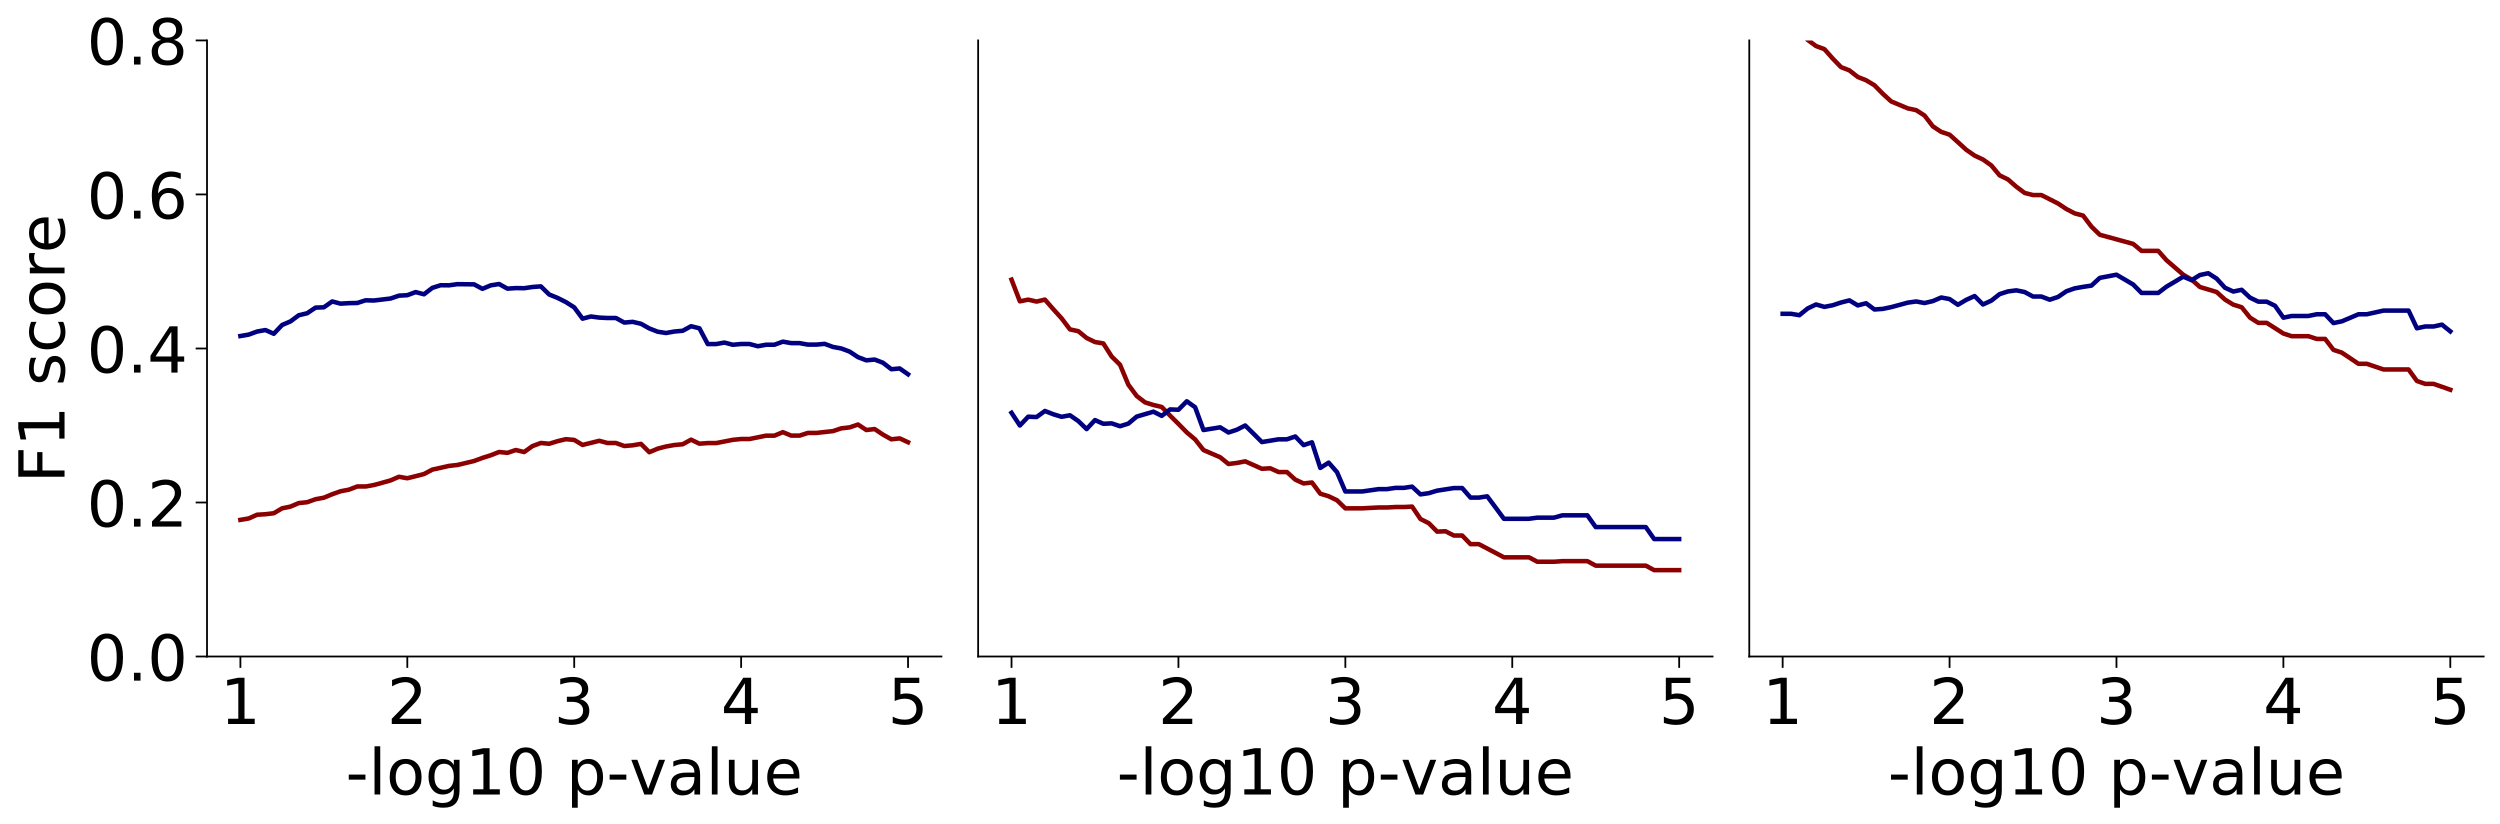 <?xml version="1.0" encoding="utf-8" standalone="no"?>
<!DOCTYPE svg PUBLIC "-//W3C//DTD SVG 1.1//EN"
  "http://www.w3.org/Graphics/SVG/1.1/DTD/svg11.dtd">
<!-- Created with matplotlib (https://matplotlib.org/) -->
<svg height="363.535pt" version="1.1" viewBox="0 0 1102.928 363.535" width="1102.928pt" xmlns="http://www.w3.org/2000/svg" xmlns:xlink="http://www.w3.org/1999/xlink">
 <defs>
  <style type="text/css">
*{stroke-linecap:butt;stroke-linejoin:round;}
  </style>
 </defs>
 <g id="figure_1">
  <g id="patch_1">
   <path d="M 0 363.535 
L 1102.928 363.535 
L 1102.928 -0 
L 0 -0 
z
" style="fill:none;"/>
  </g>
  <g id="axes_1">
   <g id="patch_2">
    <path d="M 91.328 289.638 
L 415.327 289.638 
L 415.327 17.838 
L 91.328 17.838 
z
" style="fill:none;"/>
   </g>
   <g id="matplotlib.axis_1">
    <g id="xtick_1">
     <g id="line2d_1">
      <defs>
       <path d="M 0 0 
L 0 5 
" id="m4266291556" style="stroke:#000000;stroke-width:0.8;"/>
      </defs>
      <g>
       <use style="stroke:#000000;stroke-width:0.8;" x="106.055" xlink:href="#m4266291556" y="289.638"/>
      </g>
     </g>
     <g id="text_1">
      <!-- 1 -->
      <defs>
       <path d="M 12.406 8.297 
L 28.516 8.297 
L 28.516 63.922 
L 10.984 60.406 
L 10.984 69.391 
L 28.422 72.906 
L 38.281 72.906 
L 38.281 8.297 
L 54.391 8.297 
L 54.391 0 
L 12.406 0 
z
" id="DejaVuSans-49"/>
      </defs>
      <g transform="translate(97.147 319.413)scale(0.28 -0.28)">
       <use xlink:href="#DejaVuSans-49"/>
      </g>
     </g>
    </g>
    <g id="xtick_2">
     <g id="line2d_2">
      <g>
       <use style="stroke:#000000;stroke-width:0.8;" x="179.691" xlink:href="#m4266291556" y="289.638"/>
      </g>
     </g>
     <g id="text_2">
      <!-- 2 -->
      <defs>
       <path d="M 19.188 8.297 
L 53.609 8.297 
L 53.609 0 
L 7.328 0 
L 7.328 8.297 
Q 12.938 14.109 22.625 23.891 
Q 32.328 33.688 34.812 36.531 
Q 39.547 41.844 41.422 45.531 
Q 43.312 49.219 43.312 52.781 
Q 43.312 58.594 39.234 62.25 
Q 35.156 65.922 28.609 65.922 
Q 23.969 65.922 18.812 64.312 
Q 13.672 62.703 7.812 59.422 
L 7.812 69.391 
Q 13.766 71.781 18.938 73 
Q 24.125 74.219 28.422 74.219 
Q 39.75 74.219 46.484 68.547 
Q 53.219 62.891 53.219 53.422 
Q 53.219 48.922 51.531 44.891 
Q 49.859 40.875 45.406 35.406 
Q 44.188 33.984 37.641 27.219 
Q 31.109 20.453 19.188 8.297 
z
" id="DejaVuSans-50"/>
      </defs>
      <g transform="translate(170.784 319.413)scale(0.28 -0.28)">
       <use xlink:href="#DejaVuSans-50"/>
      </g>
     </g>
    </g>
    <g id="xtick_3">
     <g id="line2d_3">
      <g>
       <use style="stroke:#000000;stroke-width:0.8;" x="253.327" xlink:href="#m4266291556" y="289.638"/>
      </g>
     </g>
     <g id="text_3">
      <!-- 3 -->
      <defs>
       <path d="M 40.578 39.312 
Q 47.656 37.797 51.625 33 
Q 55.609 28.219 55.609 21.188 
Q 55.609 10.406 48.188 4.484 
Q 40.766 -1.422 27.094 -1.422 
Q 22.516 -1.422 17.656 -0.516 
Q 12.797 0.391 7.625 2.203 
L 7.625 11.719 
Q 11.719 9.328 16.594 8.109 
Q 21.484 6.891 26.812 6.891 
Q 36.078 6.891 40.938 10.547 
Q 45.797 14.203 45.797 21.188 
Q 45.797 27.641 41.281 31.266 
Q 36.766 34.906 28.719 34.906 
L 20.219 34.906 
L 20.219 43.016 
L 29.109 43.016 
Q 36.375 43.016 40.234 45.922 
Q 44.094 48.828 44.094 54.297 
Q 44.094 59.906 40.109 62.906 
Q 36.141 65.922 28.719 65.922 
Q 24.656 65.922 20.016 65.031 
Q 15.375 64.156 9.812 62.312 
L 9.812 71.094 
Q 15.438 72.656 20.344 73.438 
Q 25.25 74.219 29.594 74.219 
Q 40.828 74.219 47.359 69.109 
Q 53.906 64.016 53.906 55.328 
Q 53.906 49.266 50.438 45.094 
Q 46.969 40.922 40.578 39.312 
z
" id="DejaVuSans-51"/>
      </defs>
      <g transform="translate(244.42 319.413)scale(0.28 -0.28)">
       <use xlink:href="#DejaVuSans-51"/>
      </g>
     </g>
    </g>
    <g id="xtick_4">
     <g id="line2d_4">
      <g>
       <use style="stroke:#000000;stroke-width:0.8;" x="326.964" xlink:href="#m4266291556" y="289.638"/>
      </g>
     </g>
     <g id="text_4">
      <!-- 4 -->
      <defs>
       <path d="M 37.797 64.312 
L 12.891 25.391 
L 37.797 25.391 
z
M 35.203 72.906 
L 47.609 72.906 
L 47.609 25.391 
L 58.016 25.391 
L 58.016 17.188 
L 47.609 17.188 
L 47.609 0 
L 37.797 0 
L 37.797 17.188 
L 4.891 17.188 
L 4.891 26.703 
z
" id="DejaVuSans-52"/>
      </defs>
      <g transform="translate(318.056 319.413)scale(0.28 -0.28)">
       <use xlink:href="#DejaVuSans-52"/>
      </g>
     </g>
    </g>
    <g id="xtick_5">
     <g id="line2d_5">
      <g>
       <use style="stroke:#000000;stroke-width:0.8;" x="400.6" xlink:href="#m4266291556" y="289.638"/>
      </g>
     </g>
     <g id="text_5">
      <!-- 5 -->
      <defs>
       <path d="M 10.797 72.906 
L 49.516 72.906 
L 49.516 64.594 
L 19.828 64.594 
L 19.828 46.734 
Q 21.969 47.469 24.109 47.828 
Q 26.266 48.188 28.422 48.188 
Q 40.625 48.188 47.75 41.5 
Q 54.891 34.812 54.891 23.391 
Q 54.891 11.625 47.562 5.094 
Q 40.234 -1.422 26.906 -1.422 
Q 22.312 -1.422 17.547 -0.641 
Q 12.797 0.141 7.719 1.703 
L 7.719 11.625 
Q 12.109 9.234 16.797 8.062 
Q 21.484 6.891 26.703 6.891 
Q 35.156 6.891 40.078 11.328 
Q 45.016 15.766 45.016 23.391 
Q 45.016 31 40.078 35.438 
Q 35.156 39.891 26.703 39.891 
Q 22.75 39.891 18.812 39.016 
Q 14.891 38.141 10.797 36.281 
z
" id="DejaVuSans-53"/>
      </defs>
      <g transform="translate(391.693 319.413)scale(0.28 -0.28)">
       <use xlink:href="#DejaVuSans-53"/>
      </g>
     </g>
    </g>
    <g id="text_6">
     <!-- -log10 p-value -->
     <defs>
      <path d="M 4.891 31.391 
L 31.203 31.391 
L 31.203 23.391 
L 4.891 23.391 
z
" id="DejaVuSans-45"/>
      <path d="M 9.422 75.984 
L 18.406 75.984 
L 18.406 0 
L 9.422 0 
z
" id="DejaVuSans-108"/>
      <path d="M 30.609 48.391 
Q 23.391 48.391 19.188 42.75 
Q 14.984 37.109 14.984 27.297 
Q 14.984 17.484 19.156 11.844 
Q 23.344 6.203 30.609 6.203 
Q 37.797 6.203 41.984 11.859 
Q 46.188 17.531 46.188 27.297 
Q 46.188 37.016 41.984 42.703 
Q 37.797 48.391 30.609 48.391 
z
M 30.609 56 
Q 42.328 56 49.016 48.375 
Q 55.719 40.766 55.719 27.297 
Q 55.719 13.875 49.016 6.219 
Q 42.328 -1.422 30.609 -1.422 
Q 18.844 -1.422 12.172 6.219 
Q 5.516 13.875 5.516 27.297 
Q 5.516 40.766 12.172 48.375 
Q 18.844 56 30.609 56 
z
" id="DejaVuSans-111"/>
      <path d="M 45.406 27.984 
Q 45.406 37.75 41.375 43.109 
Q 37.359 48.484 30.078 48.484 
Q 22.859 48.484 18.828 43.109 
Q 14.797 37.75 14.797 27.984 
Q 14.797 18.266 18.828 12.891 
Q 22.859 7.516 30.078 7.516 
Q 37.359 7.516 41.375 12.891 
Q 45.406 18.266 45.406 27.984 
z
M 54.391 6.781 
Q 54.391 -7.172 48.188 -13.984 
Q 42 -20.797 29.203 -20.797 
Q 24.469 -20.797 20.266 -20.094 
Q 16.062 -19.391 12.109 -17.922 
L 12.109 -9.188 
Q 16.062 -11.328 19.922 -12.344 
Q 23.781 -13.375 27.781 -13.375 
Q 36.625 -13.375 41.016 -8.766 
Q 45.406 -4.156 45.406 5.172 
L 45.406 9.625 
Q 42.625 4.781 38.281 2.391 
Q 33.938 0 27.875 0 
Q 17.828 0 11.672 7.656 
Q 5.516 15.328 5.516 27.984 
Q 5.516 40.672 11.672 48.328 
Q 17.828 56 27.875 56 
Q 33.938 56 38.281 53.609 
Q 42.625 51.219 45.406 46.391 
L 45.406 54.688 
L 54.391 54.688 
z
" id="DejaVuSans-103"/>
      <path d="M 31.781 66.406 
Q 24.172 66.406 20.328 58.906 
Q 16.5 51.422 16.5 36.375 
Q 16.5 21.391 20.328 13.891 
Q 24.172 6.391 31.781 6.391 
Q 39.453 6.391 43.281 13.891 
Q 47.125 21.391 47.125 36.375 
Q 47.125 51.422 43.281 58.906 
Q 39.453 66.406 31.781 66.406 
z
M 31.781 74.219 
Q 44.047 74.219 50.516 64.516 
Q 56.984 54.828 56.984 36.375 
Q 56.984 17.969 50.516 8.266 
Q 44.047 -1.422 31.781 -1.422 
Q 19.531 -1.422 13.062 8.266 
Q 6.594 17.969 6.594 36.375 
Q 6.594 54.828 13.062 64.516 
Q 19.531 74.219 31.781 74.219 
z
" id="DejaVuSans-48"/>
      <path id="DejaVuSans-32"/>
      <path d="M 18.109 8.203 
L 18.109 -20.797 
L 9.078 -20.797 
L 9.078 54.688 
L 18.109 54.688 
L 18.109 46.391 
Q 20.953 51.266 25.266 53.625 
Q 29.594 56 35.594 56 
Q 45.562 56 51.781 48.094 
Q 58.016 40.188 58.016 27.297 
Q 58.016 14.406 51.781 6.484 
Q 45.562 -1.422 35.594 -1.422 
Q 29.594 -1.422 25.266 0.953 
Q 20.953 3.328 18.109 8.203 
z
M 48.688 27.297 
Q 48.688 37.203 44.609 42.844 
Q 40.531 48.484 33.406 48.484 
Q 26.266 48.484 22.188 42.844 
Q 18.109 37.203 18.109 27.297 
Q 18.109 17.391 22.188 11.75 
Q 26.266 6.109 33.406 6.109 
Q 40.531 6.109 44.609 11.75 
Q 48.688 17.391 48.688 27.297 
z
" id="DejaVuSans-112"/>
      <path d="M 2.984 54.688 
L 12.5 54.688 
L 29.594 8.797 
L 46.688 54.688 
L 56.203 54.688 
L 35.688 0 
L 23.484 0 
z
" id="DejaVuSans-118"/>
      <path d="M 34.281 27.484 
Q 23.391 27.484 19.188 25 
Q 14.984 22.516 14.984 16.5 
Q 14.984 11.719 18.141 8.906 
Q 21.297 6.109 26.703 6.109 
Q 34.188 6.109 38.703 11.406 
Q 43.219 16.703 43.219 25.484 
L 43.219 27.484 
z
M 52.203 31.203 
L 52.203 0 
L 43.219 0 
L 43.219 8.297 
Q 40.141 3.328 35.547 0.953 
Q 30.953 -1.422 24.312 -1.422 
Q 15.922 -1.422 10.953 3.297 
Q 6 8.016 6 15.922 
Q 6 25.141 12.172 29.828 
Q 18.359 34.516 30.609 34.516 
L 43.219 34.516 
L 43.219 35.406 
Q 43.219 41.609 39.141 45 
Q 35.062 48.391 27.688 48.391 
Q 23 48.391 18.547 47.266 
Q 14.109 46.141 10.016 43.891 
L 10.016 52.203 
Q 14.938 54.109 19.578 55.047 
Q 24.219 56 28.609 56 
Q 40.484 56 46.344 49.844 
Q 52.203 43.703 52.203 31.203 
z
" id="DejaVuSans-97"/>
      <path d="M 8.5 21.578 
L 8.5 54.688 
L 17.484 54.688 
L 17.484 21.922 
Q 17.484 14.156 20.5 10.266 
Q 23.531 6.391 29.594 6.391 
Q 36.859 6.391 41.078 11.031 
Q 45.312 15.672 45.312 23.688 
L 45.312 54.688 
L 54.297 54.688 
L 54.297 0 
L 45.312 0 
L 45.312 8.406 
Q 42.047 3.422 37.719 1 
Q 33.406 -1.422 27.688 -1.422 
Q 18.266 -1.422 13.375 4.438 
Q 8.5 10.297 8.5 21.578 
z
M 31.109 56 
z
" id="DejaVuSans-117"/>
      <path d="M 56.203 29.594 
L 56.203 25.203 
L 14.891 25.203 
Q 15.484 15.922 20.484 11.062 
Q 25.484 6.203 34.422 6.203 
Q 39.594 6.203 44.453 7.469 
Q 49.312 8.734 54.109 11.281 
L 54.109 2.781 
Q 49.266 0.734 44.188 -0.344 
Q 39.109 -1.422 33.891 -1.422 
Q 20.797 -1.422 13.156 6.188 
Q 5.516 13.812 5.516 26.812 
Q 5.516 40.234 12.766 48.109 
Q 20.016 56 32.328 56 
Q 43.359 56 49.781 48.891 
Q 56.203 41.797 56.203 29.594 
z
M 47.219 32.234 
Q 47.125 39.594 43.094 43.984 
Q 39.062 48.391 32.422 48.391 
Q 24.906 48.391 20.391 44.141 
Q 15.875 39.891 15.188 32.172 
z
" id="DejaVuSans-101"/>
     </defs>
     <g transform="translate(152.493 350.512)scale(0.28 -0.28)">
      <use xlink:href="#DejaVuSans-45"/>
      <use x="36.084" xlink:href="#DejaVuSans-108"/>
      <use x="63.867" xlink:href="#DejaVuSans-111"/>
      <use x="125.049" xlink:href="#DejaVuSans-103"/>
      <use x="188.525" xlink:href="#DejaVuSans-49"/>
      <use x="252.148" xlink:href="#DejaVuSans-48"/>
      <use x="315.771" xlink:href="#DejaVuSans-32"/>
      <use x="347.559" xlink:href="#DejaVuSans-112"/>
      <use x="411.035" xlink:href="#DejaVuSans-45"/>
      <use x="447.088" xlink:href="#DejaVuSans-118"/>
      <use x="506.268" xlink:href="#DejaVuSans-97"/>
      <use x="567.547" xlink:href="#DejaVuSans-108"/>
      <use x="595.33" xlink:href="#DejaVuSans-117"/>
      <use x="658.709" xlink:href="#DejaVuSans-101"/>
     </g>
    </g>
   </g>
   <g id="matplotlib.axis_2">
    <g id="ytick_1">
     <g id="line2d_6">
      <defs>
       <path d="M 0 0 
L -5 0 
" id="m11849f8978" style="stroke:#000000;stroke-width:0.8;"/>
      </defs>
      <g>
       <use style="stroke:#000000;stroke-width:0.8;" x="91.328" xlink:href="#m11849f8978" y="289.638"/>
      </g>
     </g>
     <g id="text_7">
      <!-- 0.0 -->
      <defs>
       <path d="M 10.688 12.406 
L 21 12.406 
L 21 0 
L 10.688 0 
z
" id="DejaVuSans-46"/>
      </defs>
      <g transform="translate(38.299 300.276)scale(0.28 -0.28)">
       <use xlink:href="#DejaVuSans-48"/>
       <use x="63.623" xlink:href="#DejaVuSans-46"/>
       <use x="95.41" xlink:href="#DejaVuSans-48"/>
      </g>
     </g>
    </g>
    <g id="ytick_2">
     <g id="line2d_7">
      <g>
       <use style="stroke:#000000;stroke-width:0.8;" x="91.328" xlink:href="#m11849f8978" y="221.688"/>
      </g>
     </g>
     <g id="text_8">
      <!-- 0.2 -->
      <g transform="translate(38.299 232.326)scale(0.28 -0.28)">
       <use xlink:href="#DejaVuSans-48"/>
       <use x="63.623" xlink:href="#DejaVuSans-46"/>
       <use x="95.41" xlink:href="#DejaVuSans-50"/>
      </g>
     </g>
    </g>
    <g id="ytick_3">
     <g id="line2d_8">
      <g>
       <use style="stroke:#000000;stroke-width:0.8;" x="91.328" xlink:href="#m11849f8978" y="153.738"/>
      </g>
     </g>
     <g id="text_9">
      <!-- 0.4 -->
      <g transform="translate(38.299 164.376)scale(0.28 -0.28)">
       <use xlink:href="#DejaVuSans-48"/>
       <use x="63.623" xlink:href="#DejaVuSans-46"/>
       <use x="95.41" xlink:href="#DejaVuSans-52"/>
      </g>
     </g>
    </g>
    <g id="ytick_4">
     <g id="line2d_9">
      <g>
       <use style="stroke:#000000;stroke-width:0.8;" x="91.328" xlink:href="#m11849f8978" y="85.788"/>
      </g>
     </g>
     <g id="text_10">
      <!-- 0.6 -->
      <defs>
       <path d="M 33.016 40.375 
Q 26.375 40.375 22.484 35.828 
Q 18.609 31.297 18.609 23.391 
Q 18.609 15.531 22.484 10.953 
Q 26.375 6.391 33.016 6.391 
Q 39.656 6.391 43.531 10.953 
Q 47.406 15.531 47.406 23.391 
Q 47.406 31.297 43.531 35.828 
Q 39.656 40.375 33.016 40.375 
z
M 52.594 71.297 
L 52.594 62.312 
Q 48.875 64.062 45.094 64.984 
Q 41.312 65.922 37.594 65.922 
Q 27.828 65.922 22.672 59.328 
Q 17.531 52.734 16.797 39.406 
Q 19.672 43.656 24.016 45.922 
Q 28.375 48.188 33.594 48.188 
Q 44.578 48.188 50.953 41.516 
Q 57.328 34.859 57.328 23.391 
Q 57.328 12.156 50.688 5.359 
Q 44.047 -1.422 33.016 -1.422 
Q 20.359 -1.422 13.672 8.266 
Q 6.984 17.969 6.984 36.375 
Q 6.984 53.656 15.188 63.938 
Q 23.391 74.219 37.203 74.219 
Q 40.922 74.219 44.703 73.484 
Q 48.484 72.75 52.594 71.297 
z
" id="DejaVuSans-54"/>
      </defs>
      <g transform="translate(38.299 96.426)scale(0.28 -0.28)">
       <use xlink:href="#DejaVuSans-48"/>
       <use x="63.623" xlink:href="#DejaVuSans-46"/>
       <use x="95.41" xlink:href="#DejaVuSans-54"/>
      </g>
     </g>
    </g>
    <g id="ytick_5">
     <g id="line2d_10">
      <g>
       <use style="stroke:#000000;stroke-width:0.8;" x="91.328" xlink:href="#m11849f8978" y="17.838"/>
      </g>
     </g>
     <g id="text_11">
      <!-- 0.8 -->
      <defs>
       <path d="M 31.781 34.625 
Q 24.75 34.625 20.719 30.859 
Q 16.703 27.094 16.703 20.516 
Q 16.703 13.922 20.719 10.156 
Q 24.75 6.391 31.781 6.391 
Q 38.812 6.391 42.859 10.172 
Q 46.922 13.969 46.922 20.516 
Q 46.922 27.094 42.891 30.859 
Q 38.875 34.625 31.781 34.625 
z
M 21.922 38.812 
Q 15.578 40.375 12.031 44.719 
Q 8.5 49.078 8.5 55.328 
Q 8.5 64.062 14.719 69.141 
Q 20.953 74.219 31.781 74.219 
Q 42.672 74.219 48.875 69.141 
Q 55.078 64.062 55.078 55.328 
Q 55.078 49.078 51.531 44.719 
Q 48 40.375 41.703 38.812 
Q 48.828 37.156 52.797 32.312 
Q 56.781 27.484 56.781 20.516 
Q 56.781 9.906 50.312 4.234 
Q 43.844 -1.422 31.781 -1.422 
Q 19.734 -1.422 13.25 4.234 
Q 6.781 9.906 6.781 20.516 
Q 6.781 27.484 10.781 32.312 
Q 14.797 37.156 21.922 38.812 
z
M 18.312 54.391 
Q 18.312 48.734 21.844 45.562 
Q 25.391 42.391 31.781 42.391 
Q 38.141 42.391 41.719 45.562 
Q 45.312 48.734 45.312 54.391 
Q 45.312 60.062 41.719 63.234 
Q 38.141 66.406 31.781 66.406 
Q 25.391 66.406 21.844 63.234 
Q 18.312 60.062 18.312 54.391 
z
" id="DejaVuSans-56"/>
      </defs>
      <g transform="translate(38.299 28.476)scale(0.28 -0.28)">
       <use xlink:href="#DejaVuSans-48"/>
       <use x="63.623" xlink:href="#DejaVuSans-46"/>
       <use x="95.41" xlink:href="#DejaVuSans-56"/>
      </g>
     </g>
    </g>
    <g id="text_12">
     <!-- F1 score -->
     <defs>
      <path d="M 9.812 72.906 
L 51.703 72.906 
L 51.703 64.594 
L 19.672 64.594 
L 19.672 43.109 
L 48.578 43.109 
L 48.578 34.812 
L 19.672 34.812 
L 19.672 0 
L 9.812 0 
z
" id="DejaVuSans-70"/>
      <path d="M 44.281 53.078 
L 44.281 44.578 
Q 40.484 46.531 36.375 47.5 
Q 32.281 48.484 27.875 48.484 
Q 21.188 48.484 17.844 46.438 
Q 14.5 44.391 14.5 40.281 
Q 14.5 37.156 16.891 35.375 
Q 19.281 33.594 26.516 31.984 
L 29.594 31.297 
Q 39.156 29.25 43.188 25.516 
Q 47.219 21.781 47.219 15.094 
Q 47.219 7.469 41.188 3.016 
Q 35.156 -1.422 24.609 -1.422 
Q 20.219 -1.422 15.453 -0.562 
Q 10.688 0.297 5.422 2 
L 5.422 11.281 
Q 10.406 8.688 15.234 7.391 
Q 20.062 6.109 24.812 6.109 
Q 31.156 6.109 34.562 8.281 
Q 37.984 10.453 37.984 14.406 
Q 37.984 18.062 35.516 20.016 
Q 33.062 21.969 24.703 23.781 
L 21.578 24.516 
Q 13.234 26.266 9.516 29.906 
Q 5.812 33.547 5.812 39.891 
Q 5.812 47.609 11.281 51.797 
Q 16.75 56 26.812 56 
Q 31.781 56 36.172 55.266 
Q 40.578 54.547 44.281 53.078 
z
" id="DejaVuSans-115"/>
      <path d="M 48.781 52.594 
L 48.781 44.188 
Q 44.969 46.297 41.141 47.344 
Q 37.312 48.391 33.406 48.391 
Q 24.656 48.391 19.812 42.844 
Q 14.984 37.312 14.984 27.297 
Q 14.984 17.281 19.812 11.734 
Q 24.656 6.203 33.406 6.203 
Q 37.312 6.203 41.141 7.25 
Q 44.969 8.297 48.781 10.406 
L 48.781 2.094 
Q 45.016 0.344 40.984 -0.531 
Q 36.969 -1.422 32.422 -1.422 
Q 20.062 -1.422 12.781 6.344 
Q 5.516 14.109 5.516 27.297 
Q 5.516 40.672 12.859 48.328 
Q 20.219 56 33.016 56 
Q 37.156 56 41.109 55.141 
Q 45.062 54.297 48.781 52.594 
z
" id="DejaVuSans-99"/>
      <path d="M 41.109 46.297 
Q 39.594 47.172 37.812 47.578 
Q 36.031 48 33.891 48 
Q 26.266 48 22.188 43.047 
Q 18.109 38.094 18.109 28.812 
L 18.109 0 
L 9.078 0 
L 9.078 54.688 
L 18.109 54.688 
L 18.109 46.188 
Q 20.953 51.172 25.484 53.578 
Q 30.031 56 36.531 56 
Q 37.453 56 38.578 55.875 
Q 39.703 55.766 41.062 55.516 
z
" id="DejaVuSans-114"/>
     </defs>
     <g transform="translate(28.476 213.069)rotate(-90)scale(0.28 -0.28)">
      <use xlink:href="#DejaVuSans-70"/>
      <use x="57.52" xlink:href="#DejaVuSans-49"/>
      <use x="121.143" xlink:href="#DejaVuSans-32"/>
      <use x="152.93" xlink:href="#DejaVuSans-115"/>
      <use x="205.029" xlink:href="#DejaVuSans-99"/>
      <use x="260.01" xlink:href="#DejaVuSans-111"/>
      <use x="321.191" xlink:href="#DejaVuSans-114"/>
      <use x="362.273" xlink:href="#DejaVuSans-101"/>
     </g>
    </g>
   </g>
   <g id="line2d_11">
    <path clip-path="url(#p8e9f025094)" d="M 106.055 229.351 
L 109.737 228.724 
L 113.418 227.081 
L 117.1 226.864 
L 120.782 226.429 
L 124.464 224.256 
L 128.146 223.492 
L 131.827 221.934 
L 135.509 221.562 
L 139.191 220.248 
L 142.873 219.573 
L 146.555 218.04 
L 150.237 216.736 
L 153.918 216.025 
L 157.6 214.619 
L 161.282 214.628 
L 164.964 213.973 
L 168.646 212.969 
L 172.327 211.937 
L 176.009 210.337 
L 179.691 210.992 
L 183.373 210.071 
L 187.055 209.128 
L 190.737 207.174 
L 194.418 206.366 
L 198.1 205.541 
L 201.782 205.131 
L 205.464 204.265 
L 209.146 203.38 
L 212.827 202.018 
L 216.509 200.85 
L 220.191 199.406 
L 223.873 199.787 
L 227.555 198.532 
L 231.237 199.422 
L 234.918 196.799 
L 238.6 195.43 
L 242.282 195.773 
L 245.964 194.632 
L 249.646 193.757 
L 253.327 194.083 
L 257.009 196.288 
L 260.691 195.385 
L 264.373 194.464 
L 268.055 195.45 
L 271.737 195.45 
L 275.418 196.773 
L 279.1 196.462 
L 282.782 195.835 
L 286.464 199.5 
L 290.146 197.941 
L 293.827 196.979 
L 297.509 196.326 
L 301.191 195.996 
L 304.873 193.968 
L 308.555 195.743 
L 312.237 195.475 
L 315.918 195.475 
L 319.6 194.764 
L 323.282 194.043 
L 326.964 193.678 
L 330.646 193.678 
L 334.327 192.94 
L 338.009 192.19 
L 341.691 192.19 
L 345.373 190.656 
L 349.055 192.18 
L 352.737 192.18 
L 356.418 191.001 
L 360.1 191.001 
L 363.782 190.601 
L 367.464 190.199 
L 371.146 188.971 
L 374.827 188.555 
L 378.509 187.286 
L 382.191 189.711 
L 385.873 189.29 
L 389.555 191.744 
L 393.237 193.811 
L 396.918 193.4 
L 400.6 195.099 
" style="fill:none;stroke:#8b0000;stroke-linecap:square;stroke-width:2;"/>
   </g>
   <g id="line2d_12">
    <path clip-path="url(#p8e9f025094)" d="M 106.055 148.249 
L 109.737 147.615 
L 113.418 146.265 
L 117.1 145.609 
L 120.782 147.249 
L 124.464 143.369 
L 128.146 141.797 
L 131.827 139.067 
L 135.509 138.201 
L 139.191 135.712 
L 142.873 135.577 
L 146.555 132.99 
L 150.237 133.963 
L 153.918 133.74 
L 157.6 133.669 
L 161.282 132.49 
L 164.964 132.573 
L 168.646 132.138 
L 172.327 131.694 
L 176.009 130.434 
L 179.691 130.235 
L 183.373 128.858 
L 187.055 129.825 
L 190.737 126.992 
L 194.418 125.83 
L 198.1 125.873 
L 201.782 125.363 
L 205.464 125.404 
L 209.146 125.446 
L 212.827 127.426 
L 216.509 125.887 
L 220.191 125.306 
L 223.873 127.349 
L 227.555 127.091 
L 231.237 127.149 
L 234.918 126.613 
L 238.6 126.336 
L 242.282 129.92 
L 245.964 131.417 
L 249.646 133.268 
L 253.327 135.599 
L 257.009 140.586 
L 260.691 139.618 
L 264.373 140.118 
L 268.055 140.297 
L 271.737 140.297 
L 275.418 142.313 
L 279.1 141.986 
L 282.782 142.842 
L 286.464 144.901 
L 290.146 146.342 
L 293.827 146.912 
L 297.509 146.257 
L 301.191 145.927 
L 304.873 143.918 
L 308.555 144.826 
L 312.237 151.792 
L 315.918 151.792 
L 319.6 151.131 
L 323.282 152.1 
L 326.964 151.768 
L 330.646 151.768 
L 334.327 152.748 
L 338.009 152.08 
L 341.691 152.08 
L 345.373 150.725 
L 349.055 151.377 
L 352.737 151.377 
L 356.418 152.039 
L 360.1 152.039 
L 363.782 151.694 
L 367.464 153.055 
L 371.146 153.738 
L 374.827 155.118 
L 378.509 157.561 
L 382.191 158.965 
L 385.873 158.629 
L 389.555 160.042 
L 393.237 162.892 
L 396.918 162.562 
L 400.6 165.122 
" style="fill:none;stroke:#000080;stroke-linecap:square;stroke-width:2;"/>
   </g>
   <g id="patch_3">
    <path d="M 91.328 289.638 
L 91.328 17.838 
" style="fill:none;stroke:#000000;stroke-linecap:square;stroke-linejoin:miter;stroke-width:0.8;"/>
   </g>
   <g id="patch_4">
    <path d="M 91.328 289.638 
L 415.327 289.638 
" style="fill:none;stroke:#000000;stroke-linecap:square;stroke-linejoin:miter;stroke-width:0.8;"/>
   </g>
  </g>
  <g id="axes_2">
   <g id="patch_5">
    <path d="M 431.527 289.638 
L 755.528 289.638 
L 755.528 17.838 
L 431.527 17.838 
z
" style="fill:none;"/>
   </g>
   <g id="matplotlib.axis_3">
    <g id="xtick_6">
     <g id="line2d_13">
      <g>
       <use style="stroke:#000000;stroke-width:0.8;" x="446.255" xlink:href="#m4266291556" y="289.638"/>
      </g>
     </g>
     <g id="text_13">
      <!-- 1 -->
      <g transform="translate(437.347 319.413)scale(0.28 -0.28)">
       <use xlink:href="#DejaVuSans-49"/>
      </g>
     </g>
    </g>
    <g id="xtick_7">
     <g id="line2d_14">
      <g>
       <use style="stroke:#000000;stroke-width:0.8;" x="519.891" xlink:href="#m4266291556" y="289.638"/>
      </g>
     </g>
     <g id="text_14">
      <!-- 2 -->
      <g transform="translate(510.984 319.413)scale(0.28 -0.28)">
       <use xlink:href="#DejaVuSans-50"/>
      </g>
     </g>
    </g>
    <g id="xtick_8">
     <g id="line2d_15">
      <g>
       <use style="stroke:#000000;stroke-width:0.8;" x="593.528" xlink:href="#m4266291556" y="289.638"/>
      </g>
     </g>
     <g id="text_15">
      <!-- 3 -->
      <g transform="translate(584.62 319.413)scale(0.28 -0.28)">
       <use xlink:href="#DejaVuSans-51"/>
      </g>
     </g>
    </g>
    <g id="xtick_9">
     <g id="line2d_16">
      <g>
       <use style="stroke:#000000;stroke-width:0.8;" x="667.164" xlink:href="#m4266291556" y="289.638"/>
      </g>
     </g>
     <g id="text_16">
      <!-- 4 -->
      <g transform="translate(658.256 319.413)scale(0.28 -0.28)">
       <use xlink:href="#DejaVuSans-52"/>
      </g>
     </g>
    </g>
    <g id="xtick_10">
     <g id="line2d_17">
      <g>
       <use style="stroke:#000000;stroke-width:0.8;" x="740.8" xlink:href="#m4266291556" y="289.638"/>
      </g>
     </g>
     <g id="text_17">
      <!-- 5 -->
      <g transform="translate(731.893 319.413)scale(0.28 -0.28)">
       <use xlink:href="#DejaVuSans-53"/>
      </g>
     </g>
    </g>
    <g id="text_18">
     <!-- -log10 p-value -->
     <g transform="translate(492.692 350.512)scale(0.28 -0.28)">
      <use xlink:href="#DejaVuSans-45"/>
      <use x="36.084" xlink:href="#DejaVuSans-108"/>
      <use x="63.867" xlink:href="#DejaVuSans-111"/>
      <use x="125.049" xlink:href="#DejaVuSans-103"/>
      <use x="188.525" xlink:href="#DejaVuSans-49"/>
      <use x="252.148" xlink:href="#DejaVuSans-48"/>
      <use x="315.771" xlink:href="#DejaVuSans-32"/>
      <use x="347.559" xlink:href="#DejaVuSans-112"/>
      <use x="411.035" xlink:href="#DejaVuSans-45"/>
      <use x="447.088" xlink:href="#DejaVuSans-118"/>
      <use x="506.268" xlink:href="#DejaVuSans-97"/>
      <use x="567.547" xlink:href="#DejaVuSans-108"/>
      <use x="595.33" xlink:href="#DejaVuSans-117"/>
      <use x="658.709" xlink:href="#DejaVuSans-101"/>
     </g>
    </g>
   </g>
   <g id="matplotlib.axis_4">
    <g id="ytick_6"/>
    <g id="ytick_7"/>
    <g id="ytick_8"/>
    <g id="ytick_9"/>
    <g id="ytick_10"/>
   </g>
   <g id="line2d_18">
    <path clip-path="url(#p573e2da451)" d="M 446.255 123.363 
L 449.937 132.934 
L 453.618 132.193 
L 457.3 133.045 
L 460.982 132.175 
L 464.664 136.389 
L 468.346 140.443 
L 472.027 145.319 
L 475.709 146.103 
L 479.391 149.105 
L 483.073 150.9 
L 486.755 151.515 
L 490.437 157.289 
L 494.118 160.908 
L 497.8 169.726 
L 501.482 174.698 
L 505.164 177.52 
L 508.846 178.664 
L 512.528 179.542 
L 516.209 183.357 
L 519.891 187.005 
L 523.573 190.769 
L 527.255 193.857 
L 530.937 198.552 
L 534.618 200.134 
L 538.3 201.724 
L 541.982 204.7 
L 545.664 204.236 
L 549.346 203.53 
L 553.028 205.17 
L 556.709 206.818 
L 560.391 206.588 
L 564.073 208.249 
L 567.755 208.249 
L 571.437 211.6 
L 575.118 213.289 
L 578.8 212.858 
L 582.482 217.805 
L 586.164 218.938 
L 589.846 220.703 
L 593.528 224.263 
L 597.209 224.263 
L 600.891 224.263 
L 604.573 224.072 
L 608.255 223.88 
L 611.937 223.88 
L 615.618 223.686 
L 619.3 223.686 
L 622.982 223.492 
L 626.664 228.968 
L 630.346 230.815 
L 634.028 234.543 
L 637.709 234.377 
L 641.391 236.263 
L 645.073 236.263 
L 648.755 240.069 
L 652.437 240.069 
L 656.118 241.99 
L 659.8 243.922 
L 663.482 245.866 
L 667.164 245.866 
L 670.846 245.866 
L 674.528 245.866 
L 678.209 247.822 
L 681.891 247.822 
L 685.573 247.822 
L 689.255 247.564 
L 692.937 247.564 
L 696.618 247.564 
L 700.3 247.564 
L 703.982 249.543 
L 707.664 249.543 
L 711.346 249.543 
L 715.028 249.543 
L 718.709 249.543 
L 722.391 249.543 
L 726.073 249.543 
L 729.755 251.535 
L 733.437 251.535 
L 737.118 251.535 
L 740.8 251.535 
" style="fill:none;stroke:#8b0000;stroke-linecap:square;stroke-width:2;"/>
   </g>
   <g id="line2d_19">
    <path clip-path="url(#p573e2da451)" d="M 446.255 182.122 
L 449.937 187.713 
L 453.618 183.833 
L 457.3 183.991 
L 460.982 181.312 
L 464.664 182.75 
L 468.346 183.879 
L 472.027 183.21 
L 475.709 185.747 
L 479.391 189.29 
L 483.073 185.329 
L 486.755 186.958 
L 490.437 186.778 
L 494.118 188.03 
L 497.8 186.884 
L 501.482 183.786 
L 505.164 182.711 
L 508.846 181.615 
L 512.528 183.466 
L 516.209 180.627 
L 519.891 180.768 
L 523.573 177.035 
L 527.255 179.661 
L 530.937 189.711 
L 534.618 189.12 
L 538.3 188.522 
L 541.982 190.801 
L 545.664 189.589 
L 549.346 187.713 
L 553.028 191.345 
L 556.709 195.024 
L 560.391 194.421 
L 564.073 193.811 
L 567.755 193.811 
L 571.437 192.566 
L 575.118 196.373 
L 578.8 195.138 
L 582.482 206.434 
L 586.164 204.106 
L 589.846 208.289 
L 593.528 216.834 
L 597.209 216.834 
L 600.891 216.834 
L 604.573 216.31 
L 608.255 215.779 
L 611.937 215.779 
L 615.618 215.24 
L 619.3 215.24 
L 622.982 214.693 
L 626.664 218.111 
L 630.346 217.57 
L 634.028 216.461 
L 637.709 215.894 
L 641.391 215.317 
L 645.073 215.317 
L 648.755 219.531 
L 652.437 219.531 
L 656.118 218.97 
L 659.8 223.88 
L 663.482 228.87 
L 667.164 228.87 
L 670.846 228.87 
L 674.528 228.87 
L 678.209 228.371 
L 681.891 228.371 
L 685.573 228.371 
L 689.255 227.35 
L 692.937 227.35 
L 696.618 227.35 
L 700.3 227.35 
L 703.982 232.537 
L 707.664 232.537 
L 711.346 232.537 
L 715.028 232.537 
L 718.709 232.537 
L 722.391 232.537 
L 726.073 232.537 
L 729.755 237.812 
L 733.437 237.812 
L 737.118 237.812 
L 740.8 237.812 
" style="fill:none;stroke:#000080;stroke-linecap:square;stroke-width:2;"/>
   </g>
   <g id="patch_6">
    <path d="M 431.527 289.638 
L 431.527 17.838 
" style="fill:none;stroke:#000000;stroke-linecap:square;stroke-linejoin:miter;stroke-width:0.8;"/>
   </g>
   <g id="patch_7">
    <path d="M 431.527 289.638 
L 755.528 289.638 
" style="fill:none;stroke:#000000;stroke-linecap:square;stroke-linejoin:miter;stroke-width:0.8;"/>
   </g>
  </g>
  <g id="axes_3">
   <g id="patch_8">
    <path d="M 771.727 289.638 
L 1095.727 289.638 
L 1095.727 17.838 
L 771.727 17.838 
z
" style="fill:none;"/>
   </g>
   <g id="matplotlib.axis_5">
    <g id="xtick_11">
     <g id="line2d_20">
      <g>
       <use style="stroke:#000000;stroke-width:0.8;" x="786.455" xlink:href="#m4266291556" y="289.638"/>
      </g>
     </g>
     <g id="text_19">
      <!-- 1 -->
      <g transform="translate(777.547 319.413)scale(0.28 -0.28)">
       <use xlink:href="#DejaVuSans-49"/>
      </g>
     </g>
    </g>
    <g id="xtick_12">
     <g id="line2d_21">
      <g>
       <use style="stroke:#000000;stroke-width:0.8;" x="860.091" xlink:href="#m4266291556" y="289.638"/>
      </g>
     </g>
     <g id="text_20">
      <!-- 2 -->
      <g transform="translate(851.184 319.413)scale(0.28 -0.28)">
       <use xlink:href="#DejaVuSans-50"/>
      </g>
     </g>
    </g>
    <g id="xtick_13">
     <g id="line2d_22">
      <g>
       <use style="stroke:#000000;stroke-width:0.8;" x="933.727" xlink:href="#m4266291556" y="289.638"/>
      </g>
     </g>
     <g id="text_21">
      <!-- 3 -->
      <g transform="translate(924.82 319.413)scale(0.28 -0.28)">
       <use xlink:href="#DejaVuSans-51"/>
      </g>
     </g>
    </g>
    <g id="xtick_14">
     <g id="line2d_23">
      <g>
       <use style="stroke:#000000;stroke-width:0.8;" x="1007.364" xlink:href="#m4266291556" y="289.638"/>
      </g>
     </g>
     <g id="text_22">
      <!-- 4 -->
      <g transform="translate(998.456 319.413)scale(0.28 -0.28)">
       <use xlink:href="#DejaVuSans-52"/>
      </g>
     </g>
    </g>
    <g id="xtick_15">
     <g id="line2d_24">
      <g>
       <use style="stroke:#000000;stroke-width:0.8;" x="1081" xlink:href="#m4266291556" y="289.638"/>
      </g>
     </g>
     <g id="text_23">
      <!-- 5 -->
      <g transform="translate(1072.093 319.413)scale(0.28 -0.28)">
       <use xlink:href="#DejaVuSans-53"/>
      </g>
     </g>
    </g>
    <g id="text_24">
     <!-- -log10 p-value -->
     <g transform="translate(832.893 350.512)scale(0.28 -0.28)">
      <use xlink:href="#DejaVuSans-45"/>
      <use x="36.084" xlink:href="#DejaVuSans-108"/>
      <use x="63.867" xlink:href="#DejaVuSans-111"/>
      <use x="125.049" xlink:href="#DejaVuSans-103"/>
      <use x="188.525" xlink:href="#DejaVuSans-49"/>
      <use x="252.148" xlink:href="#DejaVuSans-48"/>
      <use x="315.771" xlink:href="#DejaVuSans-32"/>
      <use x="347.559" xlink:href="#DejaVuSans-112"/>
      <use x="411.035" xlink:href="#DejaVuSans-45"/>
      <use x="447.088" xlink:href="#DejaVuSans-118"/>
      <use x="506.268" xlink:href="#DejaVuSans-97"/>
      <use x="567.547" xlink:href="#DejaVuSans-108"/>
      <use x="595.33" xlink:href="#DejaVuSans-117"/>
      <use x="658.709" xlink:href="#DejaVuSans-101"/>
     </g>
    </g>
   </g>
   <g id="matplotlib.axis_6">
    <g id="ytick_11"/>
    <g id="ytick_12"/>
    <g id="ytick_13"/>
    <g id="ytick_14"/>
    <g id="ytick_15"/>
   </g>
   <g id="line2d_25">
    <path clip-path="url(#p721af9e8af)" d="M 786.455 12.111 
L 790.137 12.111 
L 793.818 14.075 
L 797.5 17.614 
L 801.182 20.317 
L 804.864 21.682 
L 808.546 25.832 
L 812.227 29.625 
L 815.909 31.057 
L 819.591 33.95 
L 823.273 35.411 
L 826.955 37.622 
L 830.637 41.359 
L 834.318 44.73 
L 838 46.271 
L 841.682 47.823 
L 845.364 48.603 
L 849.046 50.96 
L 852.727 55.752 
L 856.409 58.187 
L 860.091 59.404 
L 863.773 62.72 
L 867.455 66.085 
L 871.137 68.642 
L 874.818 70.362 
L 878.5 72.967 
L 882.182 77.375 
L 885.864 79.162 
L 889.546 82.377 
L 893.227 85.128 
L 896.909 86.052 
L 900.591 86.052 
L 904.273 87.911 
L 907.955 89.785 
L 911.637 92.234 
L 915.318 94.147 
L 919 95.109 
L 922.682 99.978 
L 926.364 103.568 
L 930.046 104.571 
L 933.727 105.578 
L 937.409 106.589 
L 941.091 107.604 
L 944.773 110.675 
L 948.455 110.675 
L 952.137 110.675 
L 955.818 114.829 
L 959.5 117.99 
L 963.182 121.19 
L 966.864 123.347 
L 970.546 126.616 
L 974.227 127.714 
L 977.909 128.818 
L 981.591 132.157 
L 985.273 134.407 
L 988.955 135.54 
L 992.637 140.118 
L 996.318 142.438 
L 1000 142.438 
L 1003.682 144.777 
L 1007.364 147.138 
L 1011.046 148.326 
L 1014.727 148.326 
L 1018.409 148.326 
L 1022.091 149.519 
L 1025.773 149.519 
L 1029.455 154.346 
L 1033.137 155.566 
L 1036.818 158.023 
L 1040.5 160.502 
L 1044.182 160.502 
L 1047.864 161.75 
L 1051.546 163.004 
L 1055.227 163.004 
L 1058.909 163.004 
L 1062.591 163.004 
L 1066.273 168.076 
L 1069.955 169.359 
L 1073.637 169.359 
L 1077.318 170.647 
L 1081 171.942 
" style="fill:none;stroke:#8b0000;stroke-linecap:square;stroke-width:2;"/>
   </g>
   <g id="line2d_26">
    <path clip-path="url(#p721af9e8af)" d="M 786.455 138.43 
L 790.137 138.43 
L 793.818 139.056 
L 797.5 136.078 
L 801.182 134.324 
L 804.864 135.384 
L 808.546 134.664 
L 812.227 133.454 
L 815.909 132.516 
L 819.591 134.737 
L 823.273 133.789 
L 826.955 136.541 
L 830.637 136.271 
L 834.318 135.502 
L 838 134.511 
L 841.682 133.507 
L 845.364 133 
L 849.046 133.687 
L 852.727 132.83 
L 856.409 131.241 
L 860.091 131.938 
L 863.773 134.458 
L 867.455 132.28 
L 871.137 130.606 
L 874.818 134.324 
L 878.5 132.641 
L 882.182 129.755 
L 885.864 128.571 
L 889.546 128.096 
L 893.227 128.84 
L 896.909 130.827 
L 900.591 130.827 
L 904.273 132.225 
L 907.955 131 
L 911.637 128.492 
L 915.318 127.208 
L 919 126.558 
L 922.682 126.003 
L 926.364 122.594 
L 930.046 121.895 
L 933.727 121.19 
L 937.409 123.347 
L 941.091 125.521 
L 944.773 129.241 
L 948.455 129.241 
L 952.137 129.241 
L 955.818 126.439 
L 959.5 124.273 
L 963.182 122.048 
L 966.864 123.606 
L 970.546 121.321 
L 974.227 120.546 
L 977.909 122.909 
L 981.591 126.941 
L 985.273 128.619 
L 988.955 127.852 
L 992.637 131.308 
L 996.318 133.086 
L 1000 133.086 
L 1003.682 134.9 
L 1007.364 140.148 
L 1011.046 139.397 
L 1014.727 139.397 
L 1018.409 139.397 
L 1022.091 138.638 
L 1025.773 138.638 
L 1029.455 142.53 
L 1033.137 141.767 
L 1036.818 140.219 
L 1040.5 138.638 
L 1044.182 138.638 
L 1047.864 137.835 
L 1051.546 137.023 
L 1055.227 137.023 
L 1058.909 137.023 
L 1062.591 137.023 
L 1066.273 144.826 
L 1069.955 144.031 
L 1073.637 144.031 
L 1077.318 143.226 
L 1081 146.188 
" style="fill:none;stroke:#000080;stroke-linecap:square;stroke-width:2;"/>
   </g>
   <g id="patch_9">
    <path d="M 771.727 289.638 
L 771.727 17.838 
" style="fill:none;stroke:#000000;stroke-linecap:square;stroke-linejoin:miter;stroke-width:0.8;"/>
   </g>
   <g id="patch_10">
    <path d="M 771.727 289.638 
L 1095.727 289.638 
" style="fill:none;stroke:#000000;stroke-linecap:square;stroke-linejoin:miter;stroke-width:0.8;"/>
   </g>
  </g>
 </g>
 <defs>
  <clipPath id="p8e9f025094">
   <rect height="271.8" width="324" x="91.328" y="17.838"/>
  </clipPath>
  <clipPath id="p573e2da451">
   <rect height="271.8" width="324" x="431.527" y="17.838"/>
  </clipPath>
  <clipPath id="p721af9e8af">
   <rect height="271.8" width="324" x="771.727" y="17.838"/>
  </clipPath>
 </defs>
</svg>
